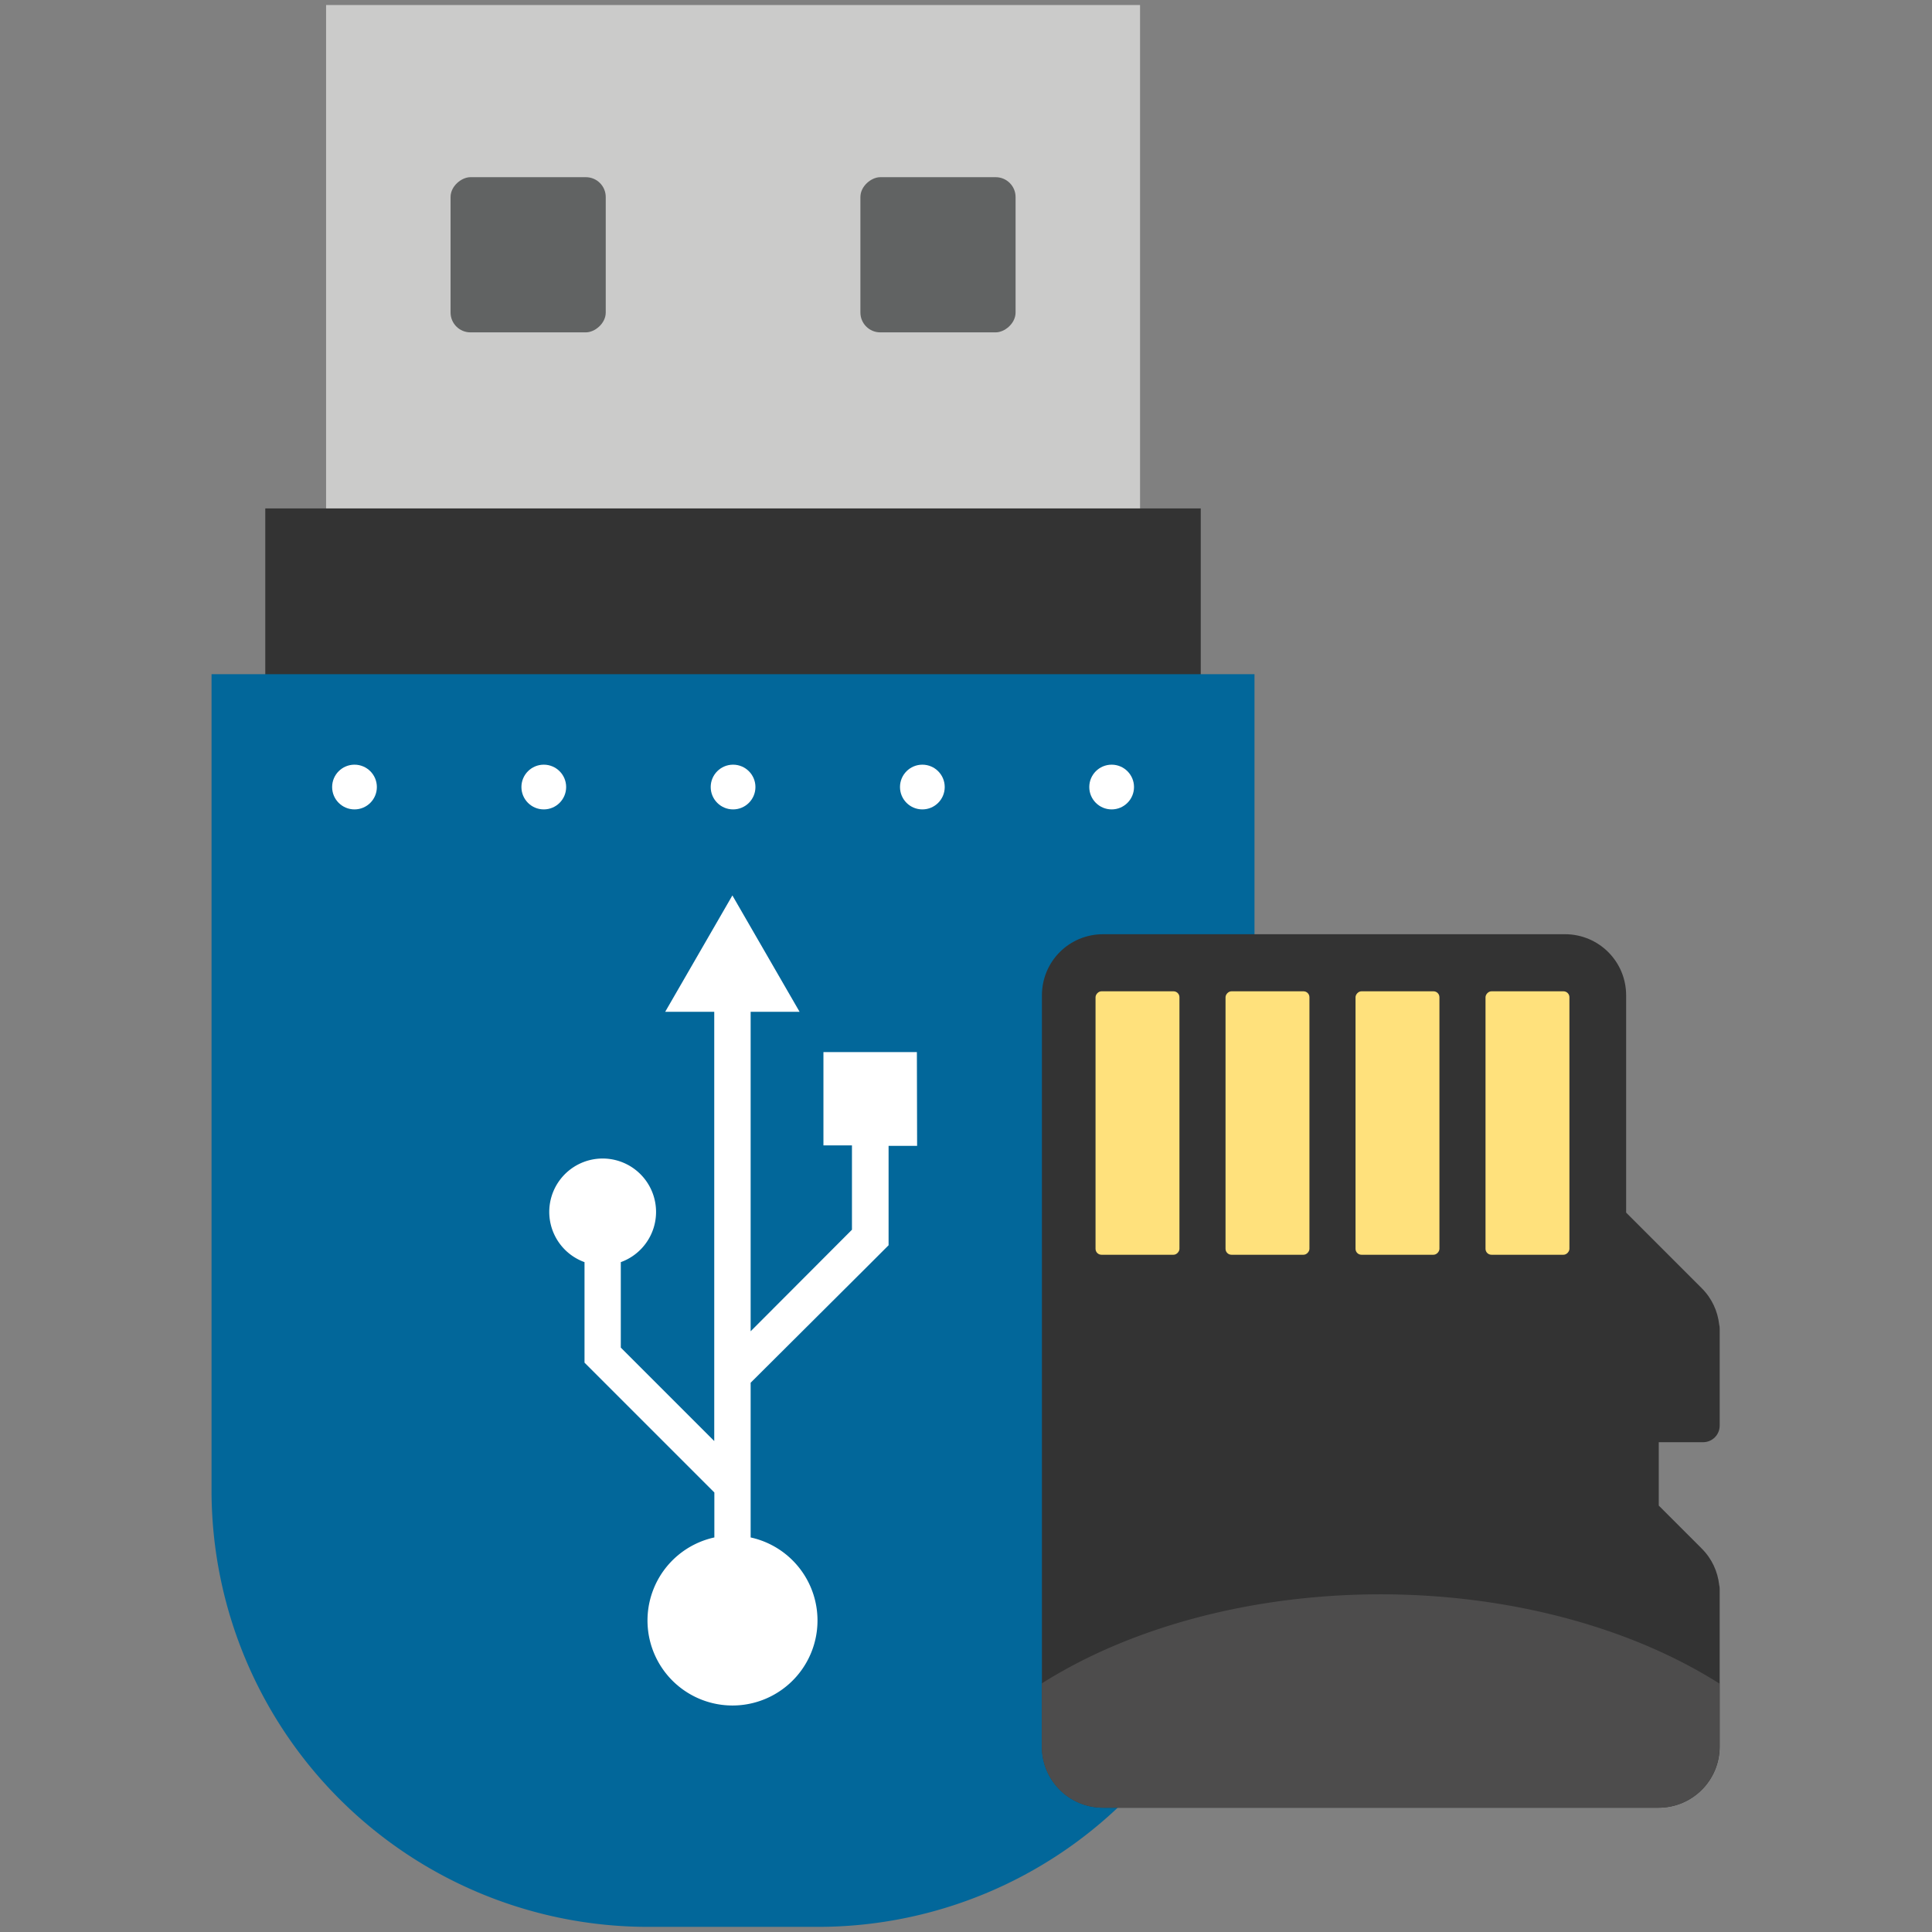 <?xml version="1.0" encoding="UTF-8" standalone="no"?>
<svg
   width="64"
   height="64"
   version="1.1"
   viewBox="0 0 16.933 16.933"
   id="svg452"
   sodipodi:docname="pendrive-format.svg"
   inkscape:version="1.2.1 (9c6d41e410, 2022-07-14)"
   xml:space="preserve"
   xmlns:inkscape="http://www.inkscape.org/namespaces/inkscape"
   xmlns:sodipodi="http://sodipodi.sourceforge.net/DTD/sodipodi-0.dtd"
   xmlns="http://www.w3.org/2000/svg"
   xmlns:svg="http://www.w3.org/2000/svg"><rect x="0" y="0" width="16.933" height="16.933" fill="#808080" stroke="none"/><defs
     id="defs456" /><sodipodi:namedview
     id="namedview454"
     pagecolor="#ffffff"
     bordercolor="#000000"
     borderopacity="0.25"
     inkscape:showpageshadow="2"
     inkscape:pageopacity="0.0"
     inkscape:pagecheckerboard="0"
     inkscape:deskcolor="#d1d1d1"
     showgrid="false"
     inkscape:zoom="11.068044"
     inkscape:cx="8.4477438"
     inkscape:cy="37.450158"
     inkscape:window-width="2560"
     inkscape:window-height="1010"
     inkscape:window-x="1680"
     inkscape:window-y="0"
     inkscape:window-maximized="1"
     inkscape:current-layer="svg452" /><g
     id="g3164"
     transform="translate(-0.101)"><g
       id="g771"
       transform="translate(-0.291,-0.006)"><rect
         class="cls-14"
         x="-5.954"
         y="3.25"
         width="5.904"
         height="7.134"
         transform="rotate(-90)"
         id="rect236"
         style="fill:#cbcbca;stroke-width:0.058" /><rect
         class="cls-15"
         x="-2.919"
         y="4.341"
         width="1.36"
         height="1.36"
         rx="0.174"
         transform="rotate(-90)"
         id="rect238"
         style="fill:#616363;stroke-width:0.058" /><rect
         class="cls-15"
         x="-2.919"
         y="7.933"
         width="1.36"
         height="1.36"
         rx="0.174"
         transform="rotate(-90)"
         id="rect240"
         style="fill:#616363;stroke-width:0.058" /><rect
         class="cls-16"
         x="-5.955"
         y="2.717"
         width="1.493"
         height="8.199"
         transform="rotate(-90)"
         id="rect242"
         style="fill:#333333;stroke-width:0.058" /><path
         class="cls-2"
         d="m 2.246,5.915 v 7.164 a 3.827,3.827 0 0 0 3.816,3.815 H 7.572 A 3.826,3.826 0 0 0 11.387,13.079 V 5.915 Z"
         id="path244"
         style="fill:#02679a;stroke-width:0.058" /><path
         class="cls-6"
         d="M 8.428,9.227 H 7.609 v 0.818 h 0.25 v 0.739 L 6.971,11.674 V 8.874 H 7.4 L 6.811,7.854 6.222,8.874 H 6.652 V 12.636 L 5.833,11.817 v -0.749 a 0.468,0.468 0 1 0 -0.318,0 v 0.881 l 0.205,0.205 v 0 l 0.933,0.933 v 0.394 a 0.745,0.745 0 1 0 0.318,0 v -1.356 l 1.03,-1.026 v 0 l 0.179,-0.179 v -0.871 h 0.25 z"
         id="path246"
         style="fill:#ffffff;stroke-width:0.058" /><circle
         class="cls-6"
         cx="3.499"
         cy="6.904"
         r="0.196"
         id="circle248"
         style="fill:#ffffff;stroke-width:0.058" /><circle
         class="cls-6"
         cx="5.158"
         cy="6.904"
         r="0.196"
         id="circle250"
         style="fill:#ffffff;stroke-width:0.058" /><circle
         class="cls-6"
         cx="6.817"
         cy="6.904"
         r="0.196"
         id="circle252"
         style="fill:#ffffff;stroke-width:0.058" /><circle
         class="cls-6"
         cx="8.476"
         cy="6.904"
         r="0.196"
         id="circle254"
         style="fill:#ffffff;stroke-width:0.058" /><circle
         class="cls-6"
         cx="10.135"
         cy="6.904"
         r="0.196"
         id="circle256"
         style="fill:#ffffff;stroke-width:0.058" /></g><g
       id="g3077"
       transform="matrix(-1.083,0,0,1.083,-6.684,-0.697)"><g
         id="g2221"
         transform="translate(-0.082)"><path
           id="rect1667"
           style="fill:#333333;fill-opacity:1;stroke-width:1.805;stroke-linecap:square;stroke-linejoin:round;paint-order:markers stroke fill"
           d="m -18.848,8.204 c -0.274,0 -0.495,0.221 -0.495,0.495 v 1.758 l -0.612,0.612 c -0.083,0.083 -0.129,0.187 -0.141,0.294 -3.8e-5,3.4e-4 3.8e-5,7.61e-4 0,10e-4 -0.003,0.01 -0.004,0.02 -0.004,0.031 -5e-6,4.94e-4 0,0.001 0,0.002 v 0.022 0.675 0.087 c 0,0.074 0.06,0.134 0.134,0.134 h 0.359 v 0.513 l -0.348,0.348 c -0.083,0.083 -0.129,0.187 -0.141,0.294 -3.8e-5,3.4e-4 3.8e-5,7.94e-4 0,10e-4 -0.003,0.01 -0.004,0.02 -0.004,0.031 -5e-6,4.94e-4 0,7.01e-4 0,10e-4 v 0.022 0.675 0.087 c 0,0.002 -1.16e-4,0.004 0,0.007 v 0.102 0.382 c 0,0.274 0.221,0.495 0.495,0.495 h 0.757 1.309 2.429 c 0.274,0 0.495,-0.221 0.495,-0.495 V 8.699 c 0,-0.274 -0.22,-0.495 -0.495,-0.495 z" /><rect
           style="fill:#ffe17c;fill-opacity:1;stroke-width:1.908;stroke-linecap:square;stroke-linejoin:round;paint-order:markers stroke fill"
           id="rect1755"
           width="0.679"
           height="2.132"
           x="-18.884"
           y="8.666"
           ry="0.048"
           rx="0.048" /><rect
           style="fill:#ffe17c;fill-opacity:1;stroke-width:1.908;stroke-linecap:square;stroke-linejoin:round;paint-order:markers stroke fill"
           id="rect1757"
           width="0.679"
           height="2.132"
           x="-17.832"
           y="8.666"
           ry="0.048"
           rx="0.048" /><rect
           style="fill:#ffe17c;fill-opacity:1;stroke-width:1.908;stroke-linecap:square;stroke-linejoin:round;paint-order:markers stroke fill"
           id="rect1759"
           width="0.679"
           height="2.132"
           x="-16.78"
           y="8.666"
           ry="0.048"
           rx="0.048" /><rect
           style="fill:#ffe17c;fill-opacity:1;stroke-width:1.908;stroke-linecap:square;stroke-linejoin:round;paint-order:markers stroke fill"
           id="rect1761"
           width="0.679"
           height="2.132"
           x="-15.728"
           y="8.666"
           ry="0.048"
           rx="0.048" /></g><path
         id="path2706"
         style="fill:#4d4c4c;fill-opacity:1;stroke-width:1.805;stroke-linecap:square;stroke-linejoin:round;paint-order:markers stroke fill"
         d="m -17.439,13.546 a 3.904,2.5 0 0 0 -2.742,0.723 v 0.018 c 0,0.002 -1.16e-4,0.004 0,0.007 v 0.102 0.382 c 0,0.274 0.221,0.495 0.495,0.495 h 0.757 1.309 2.429 c 0.274,0 0.495,-0.221 0.495,-0.495 v -0.511 a 3.904,2.5 0 0 0 -2.742,-0.721 z" /></g></g></svg>
